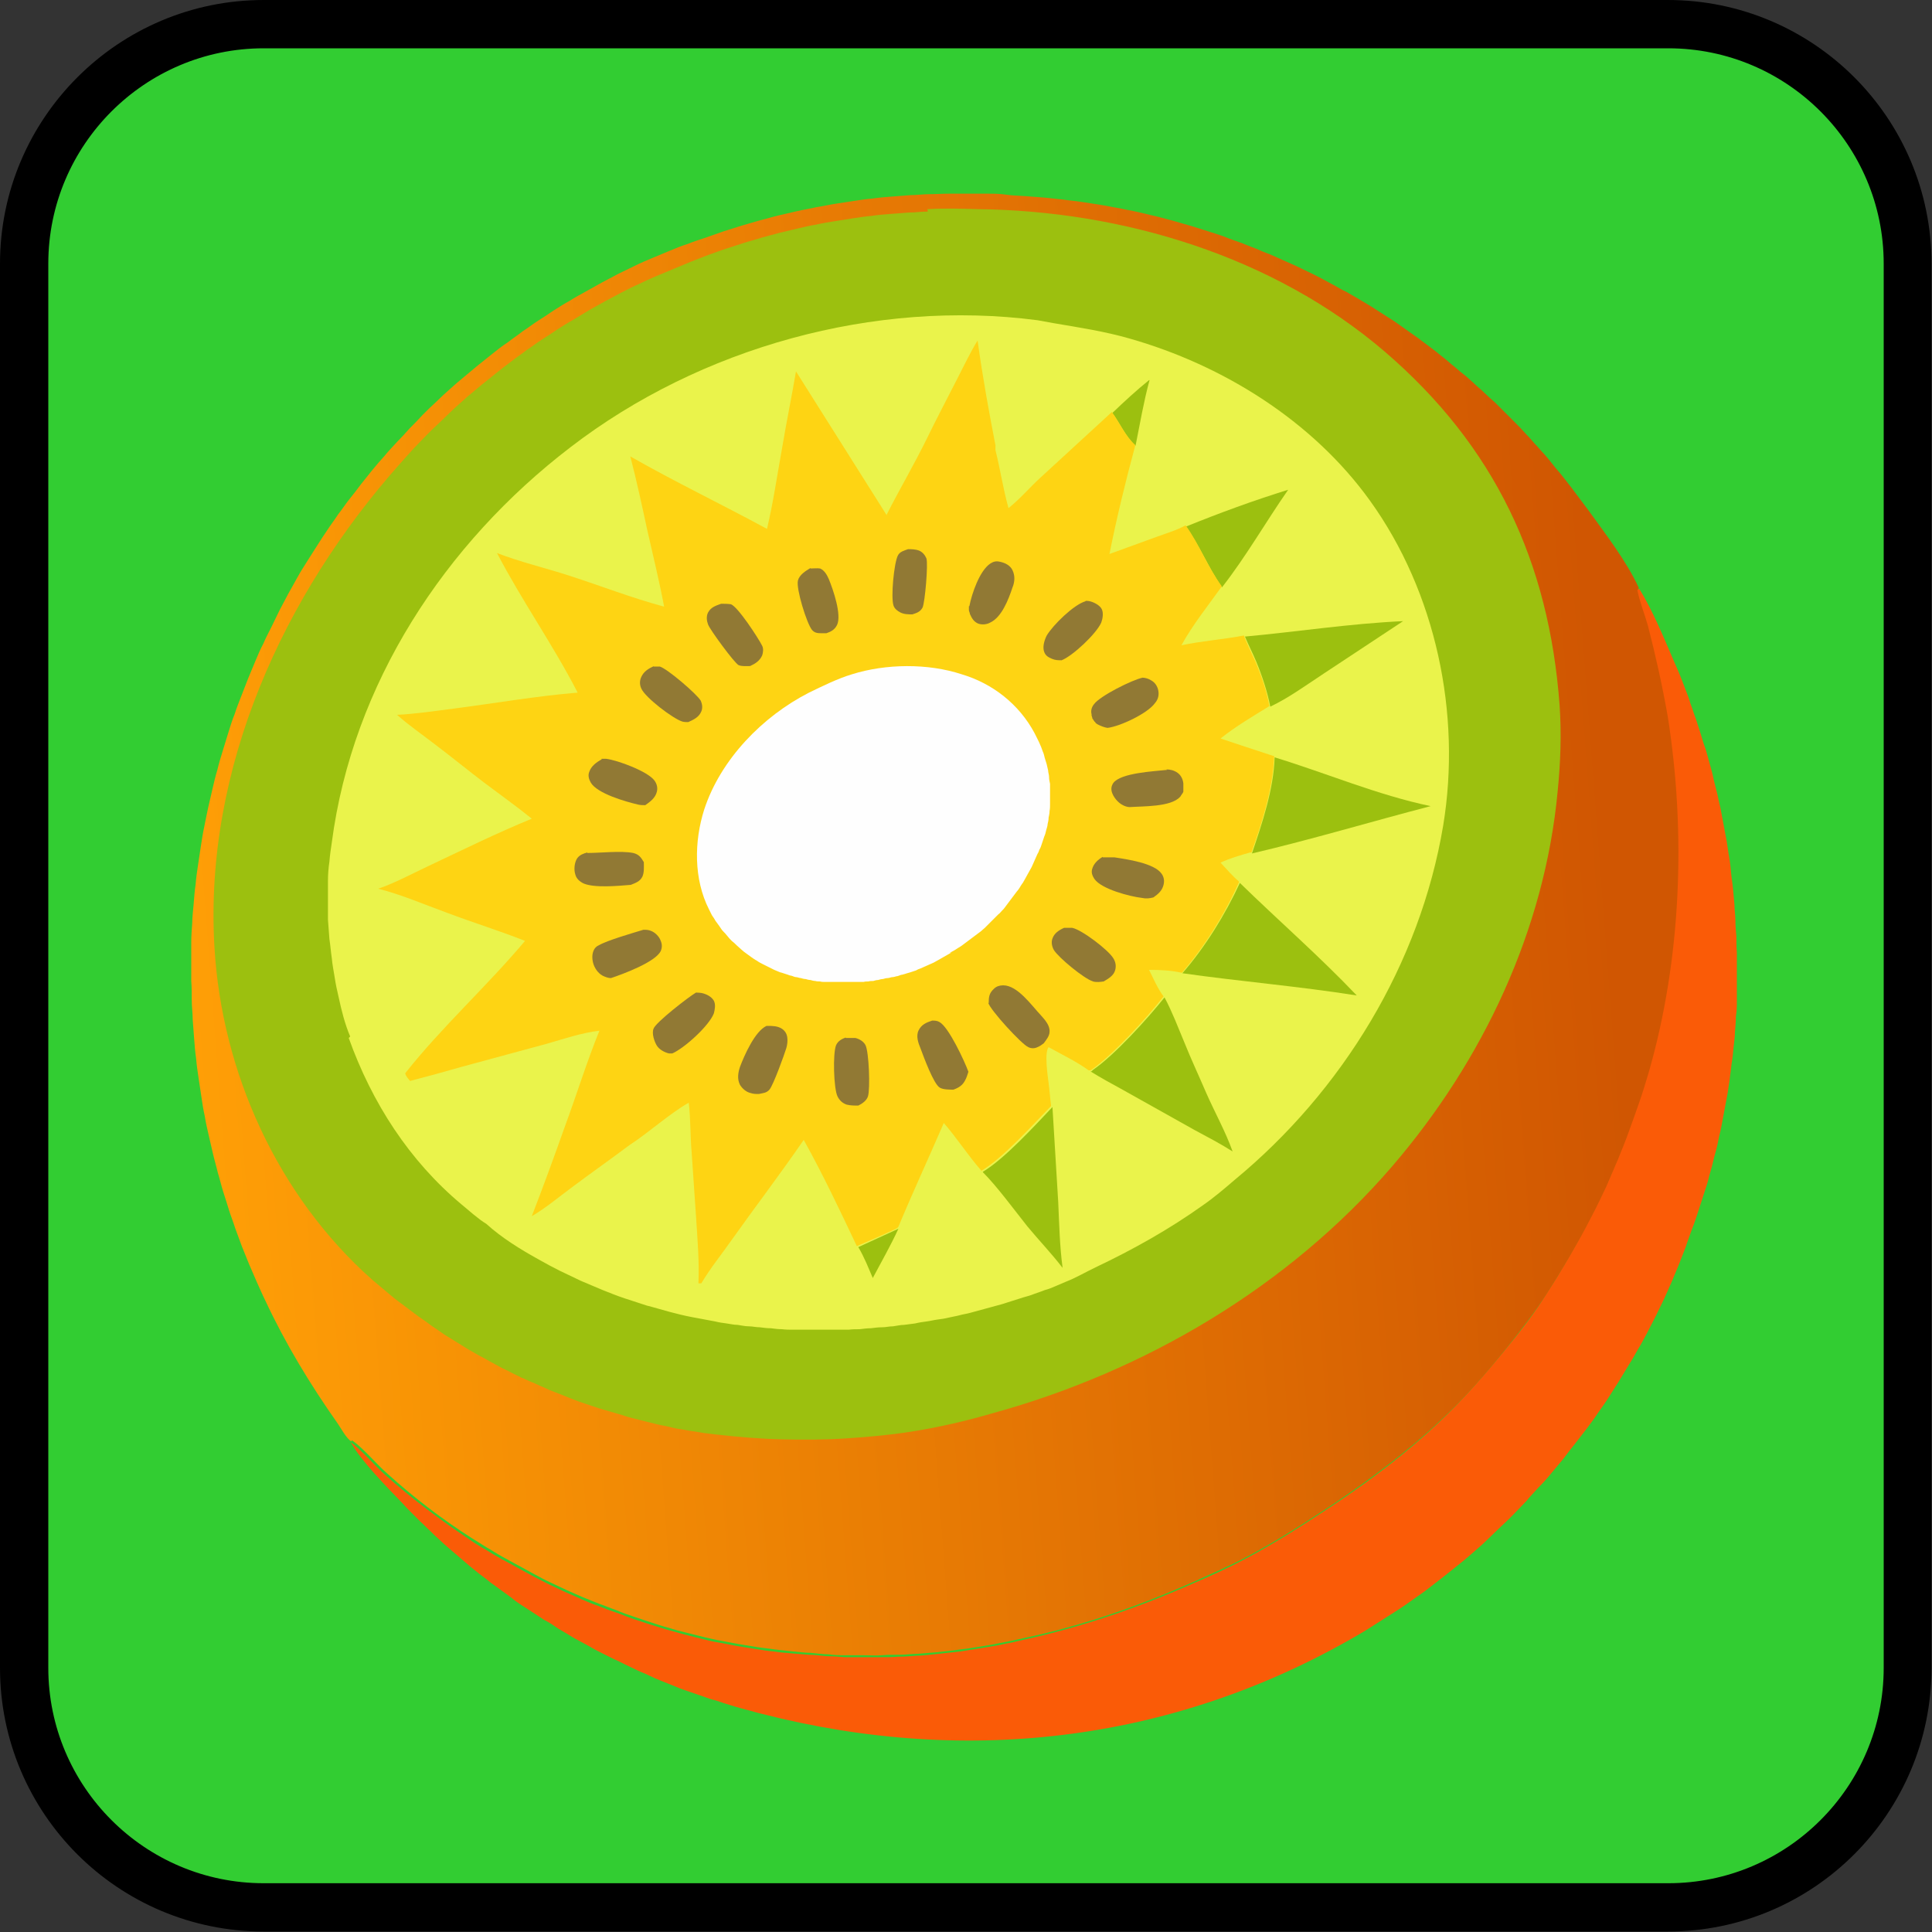 <?xml version="1.0" encoding="UTF-8"?>
<svg id="_Слой_1" data-name="Слой 1" xmlns="http://www.w3.org/2000/svg" xmlns:xlink="http://www.w3.org/1999/xlink" viewBox="0 0 40 40">
  <rect x="0" y="0" width="40" height="40" fill="#333333" stroke="none"/>
  <defs>
    <style>
      .cls-1 {
        fill: #fa5b07;
      }

      .cls-2 {
        fill: #917934;
      }

      .cls-3 {
        fill: url(#_Безымянный_градиент_2);
      }

      .cls-4 {
        fill: #fed413;
      }

      .cls-5 {
        fill: #eaf34b;
      }

      .cls-6 {
        fill: #32cd32;
      }

      .cls-7 {
        fill: #9cc00f;
      }

      .cls-8 {
        fill: #fefefe;
      }
    </style>
    <linearGradient id="_Безымянный_градиент_2" data-name="Безымянный градиент 2" x1="542.08" y1="497.95" x2="49.02" y2="460.43" gradientTransform="translate(.9 49.06) scale(.06 -.06)" gradientUnits="userSpaceOnUse">
      <stop offset="0" stop-color="#d05602"/>
      <stop offset="1" stop-color="#ff9f06"/>
    </linearGradient>
  </defs>
  <g>
    <rect class="cls-6" x=".5" y=".5" width="39" height="39" rx="4.96" ry="4.96"/>
    <path d="M34.54,1c2.46,0,4.46,2,4.46,4.46v29.07c0,2.46-2,4.46-4.46,4.46H5.46c-2.46,0-4.46-2-4.46-4.46V5.46C1,3,3,1,5.46,1h29.07m0-1H5.46C2.45,0,0,2.45,0,5.46v29.07c0,3.02,2.45,5.46,5.46,5.46h29.07c3.02,0,5.46-2.45,5.46-5.46V5.46c0-3.02-2.45-5.46-5.46-5.46h0Z"/>
  </g>
  <g>
    <path class="cls-1" d="M33.94,12.19c.28,.46,.49,.97,.7,1.46,.04,.1,.09,.2,.13,.3,.04,.1,.08,.2,.12,.31,.04,.1,.08,.2,.11,.31,.04,.1,.07,.21,.11,.31,.03,.1,.07,.21,.1,.31,.03,.1,.06,.21,.1,.31,.03,.1,.06,.21,.09,.32,.03,.11,.06,.21,.08,.32,.03,.11,.05,.21,.08,.32,.02,.11,.05,.21,.07,.32,.02,.11,.04,.21,.06,.32,.02,.11,.04,.22,.06,.32,.02,.11,.03,.22,.05,.32,.02,.11,.03,.22,.04,.33,.01,.11,.03,.22,.04,.33s.02,.22,.03,.33c0,.11,.02,.22,.02,.33,0,.11,.01,.22,.02,.33,0,.11,0,.22,.01,.33,0,.11,0,.22,0,.33,0,.11,0,.22,0,.33,0,.11,0,.22,0,.33,0,.11,0,.22-.02,.33,0,.11-.01,.22-.02,.33,0,.11-.02,.22-.03,.33-.01,.11-.02,.22-.04,.33-.01,.11-.03,.22-.04,.33-.02,.11-.03,.22-.05,.32-.02,.11-.04,.22-.06,.32-.02,.11-.04,.21-.06,.32-.02,.11-.05,.21-.07,.32-.02,.11-.05,.21-.08,.32-.03,.13-.06,.25-.1,.38-.03,.13-.07,.25-.11,.37-.04,.12-.08,.25-.12,.37-.04,.12-.08,.25-.13,.37-.04,.12-.09,.24-.13,.37-.05,.12-.09,.24-.14,.36-.05,.12-.1,.24-.15,.36-.05,.12-.11,.24-.16,.36-.06,.12-.11,.23-.17,.35-.06,.12-.12,.23-.18,.35-.06,.11-.12,.23-.19,.34-.06,.11-.13,.23-.2,.34-.07,.11-.13,.22-.2,.33-.07,.11-.14,.22-.21,.33-.07,.11-.15,.22-.22,.32-.07,.11-.15,.21-.23,.32-.08,.1-.16,.21-.24,.31-.08,.1-.16,.2-.24,.31-.08,.1-.17,.2-.25,.3-.08,.1-.17,.2-.26,.29-.09,.1-.18,.19-.26,.29-.09,.09-.18,.19-.27,.28s-.18,.18-.28,.27c-.09,.09-.19,.18-.28,.27s-.19,.17-.29,.26c-.1,.09-.2,.17-.3,.25-.1,.08-.2,.16-.3,.24s-.21,.16-.31,.24c-.1,.08-.21,.15-.32,.23-.11,.08-.21,.15-.32,.22s-.22,.14-.33,.21c-.11,.07-.22,.14-.33,.21-3.84,2.29-8.19,2.83-12.51,1.72-.09-.02-.18-.05-.26-.07-.09-.02-.18-.05-.26-.07-.09-.03-.17-.05-.26-.08-.09-.03-.17-.06-.26-.08-.09-.03-.17-.06-.26-.09-.09-.03-.17-.06-.26-.09-.09-.03-.17-.06-.26-.1-.08-.03-.17-.07-.25-.1-.08-.03-.17-.07-.25-.11-.08-.04-.17-.07-.25-.11s-.17-.08-.25-.12c-.08-.04-.16-.08-.25-.12-.08-.04-.16-.08-.24-.12-.08-.04-.16-.08-.24-.13-.08-.04-.16-.09-.24-.13-.08-.04-.16-.09-.24-.14-.08-.05-.16-.09-.23-.14s-.15-.1-.23-.14c-.08-.05-.15-.1-.23-.15-.08-.05-.15-.1-.23-.15-.08-.05-.15-.1-.22-.16-.07-.05-.15-.11-.22-.16-.07-.05-.15-.11-.22-.16-.07-.06-.14-.11-.22-.17-.07-.06-.14-.11-.21-.17-.07-.06-.14-.12-.21-.18-.07-.06-.14-.12-.21-.18-.07-.06-.14-.12-.2-.18-.07-.06-.13-.12-.2-.19-.07-.06-.13-.13-.2-.19-.06-.06-.13-.13-.19-.19-.06-.06-.13-.13-.19-.2-.32-.33-.84-.86-1.06-1.25,.24,.17,.5,.49,.73,.69,.54,.48,1.14,.93,1.74,1.33,.1,.07,.21,.14,.32,.2,.11,.07,.21,.13,.32,.19,.11,.06,.22,.12,.33,.18,.11,.06,.22,.12,.33,.18,.11,.06,.22,.11,.33,.17,.11,.05,.23,.11,.34,.16,.11,.05,.23,.1,.34,.15,.11,.05,.23,.1,.35,.14,.12,.05,.23,.09,.35,.13,.12,.04,.23,.09,.35,.13,.12,.04,.24,.08,.36,.12,.12,.04,.24,.07,.36,.11,.12,.03,.24,.07,.36,.1,.12,.03,.24,.06,.36,.09,.12,.03,.24,.06,.37,.08s.24,.05,.37,.07,.25,.04,.37,.06c.12,.02,.25,.04,.37,.05,.12,.02,.25,.03,.37,.04,.12,.01,.25,.02,.37,.03,.12,0,.25,.02,.37,.03,.12,0,.25,.01,.37,.02,.12,0,.25,0,.37,0,.12,0,.25,0,.37,0s.25,0,.37-.01c.12,0,.25-.01,.37-.02,.12,0,.25-.02,.37-.03,.12-.01,.25-.03,.37-.04,.12-.01,.25-.03,.37-.05,.12-.02,.25-.04,.37-.06,.12-.02,.25-.04,.37-.07,.12-.02,.24-.05,.37-.08,1.23-.27,2.39-.67,3.54-1.18,.35-.15,.7-.31,1.04-.49,.63-.33,1.23-.72,1.82-1.11,.77-.51,1.52-1.08,2.19-1.71,.52-.49,.97-1.01,1.42-1.56,.28-.34,.56-.7,.79-1.07,.11-.18,.23-.35,.33-.53,.11-.18,.21-.36,.32-.55,.1-.18,.2-.37,.3-.56,.1-.19,.19-.38,.28-.57,.09-.19,.17-.38,.25-.58,.08-.19,.16-.39,.23-.59,.07-.2,.15-.39,.21-.59,.07-.2,.13-.4,.19-.6,.68-2.35,.79-4.97,.4-7.38-.11-.63-.24-1.26-.41-1.88-.07-.25-.16-.49-.22-.74l.03-.05Z"/>
    <path class="cls-3" d="M7.27,29.84c-.1-.06-.21-.27-.28-.37-.57-.81-1.08-1.65-1.5-2.55-.06-.12-.11-.24-.17-.37-.05-.12-.11-.25-.16-.37-.05-.12-.1-.25-.15-.37-.05-.13-.09-.25-.14-.38-.04-.13-.09-.25-.13-.38-.04-.13-.08-.26-.12-.38-.04-.13-.07-.26-.11-.39-.03-.13-.07-.26-.1-.39-.03-.13-.06-.26-.09-.39-.03-.13-.06-.26-.08-.39-.03-.13-.05-.26-.07-.4-.02-.13-.04-.26-.06-.4-.02-.13-.04-.27-.05-.4-.02-.13-.03-.27-.04-.4-.01-.13-.02-.27-.03-.4,0-.13-.02-.27-.02-.4,0-.13,0-.27-.01-.4,0-.13,0-.27,0-.4,0-.13,0-.27,0-.4,0-.13,.01-.27,.02-.4,0-.13,.02-.27,.03-.4s.02-.27,.04-.4c.01-.13,.03-.27,.05-.4,.02-.13,.04-.27,.06-.4,.02-.13,.04-.26,.07-.4s.05-.26,.08-.39c.03-.13,.06-.26,.09-.39,.03-.13,.06-.26,.1-.39,.03-.13,.07-.26,.11-.39,.04-.13,.08-.26,.12-.39,.04-.13,.08-.26,.13-.38,.04-.13,.09-.25,.14-.38,.05-.12,.09-.24,.14-.36,.05-.12,.1-.24,.15-.36,.05-.12,.1-.24,.16-.35,.05-.12,.11-.23,.17-.35,.06-.12,.11-.23,.17-.35,.06-.11,.12-.23,.18-.34,.06-.11,.13-.23,.19-.34,.06-.11,.13-.22,.2-.33,.07-.11,.14-.22,.21-.33,.07-.11,.14-.22,.21-.32,.07-.11,.15-.21,.22-.32,.08-.1,.15-.21,.23-.31,.08-.1,.16-.2,.24-.31,.08-.1,.16-.2,.24-.3,.08-.1,.17-.2,.25-.29,.08-.1,.17-.19,.26-.29,.09-.09,.18-.19,.26-.28,.09-.09,.18-.18,.27-.28,.09-.09,.18-.18,.28-.27,.09-.09,.19-.18,.28-.26,.1-.09,.19-.17,.29-.25,.1-.08,.2-.17,.3-.25,.1-.08,.2-.16,.3-.24,.1-.08,.2-.16,.31-.23,.1-.08,.21-.15,.31-.23,.11-.07,.21-.15,.32-.22,.11-.07,.22-.14,.32-.21,.11-.07,.22-.14,.33-.2,.11-.07,.22-.13,.33-.19s.23-.13,.34-.19c.11-.06,.23-.12,.34-.18,.12-.06,.23-.11,.35-.17,.12-.06,.24-.11,.36-.16,.12-.05,.24-.1,.36-.15,.12-.05,.24-.1,.37-.14,.12-.05,.25-.09,.37-.13,.12-.04,.25-.09,.37-.13,.13-.04,.25-.08,.38-.12,.13-.04,.25-.07,.38-.11,.13-.03,.25-.07,.38-.1,.13-.03,.26-.06,.39-.09,.13-.03,.26-.05,.39-.08,.13-.02,.26-.05,.39-.07,.13-.02,.26-.04,.39-.06s.26-.04,.39-.05c.13-.02,.26-.03,.39-.04s.26-.02,.39-.03c.13,0,.26-.02,.39-.02,.13,0,.26-.01,.4-.01,.13,0,.26,0,.4,0,.13,0,.26,0,.4,0,.13,0,.26,0,.39,.02s.26,.02,.39,.03c.13,.01,.26,.02,.39,.03,.13,.01,.26,.03,.39,.04,.13,.02,.26,.03,.39,.05,.13,.02,.26,.04,.39,.06,.13,.02,.26,.05,.39,.07,.13,.03,.26,.05,.39,.08,.13,.03,.26,.06,.38,.09,.13,.03,.26,.07,.38,.1,.13,.04,.25,.07,.38,.11,.13,.04,.25,.08,.38,.12,.13,.04,.25,.08,.37,.13,.09,.03,.19,.07,.28,.1,.09,.04,.18,.07,.28,.11,.09,.04,.18,.08,.27,.11,.09,.04,.18,.08,.27,.12,.09,.04,.18,.08,.27,.12s.18,.09,.27,.13c.09,.04,.18,.09,.26,.13,.09,.05,.17,.09,.26,.14,.09,.05,.17,.1,.26,.14,.09,.05,.17,.1,.26,.15,.08,.05,.17,.1,.25,.15,.08,.05,.17,.11,.25,.16,.08,.05,.17,.11,.25,.16,.08,.06,.16,.11,.24,.17,.08,.06,.16,.11,.24,.17,.08,.06,.16,.12,.24,.18,.08,.06,.16,.12,.23,.18,.08,.06,.15,.12,.23,.19,.08,.06,.15,.13,.23,.19,.08,.06,.15,.13,.22,.19,.07,.07,.15,.13,.22,.2,.07,.07,.14,.13,.22,.2,.07,.07,.14,.14,.21,.21,.07,.07,.14,.14,.21,.21,.07,.07,.14,.14,.2,.21,.07,.07,.13,.14,.2,.22,.07,.07,.13,.15,.2,.22,.06,.07,.13,.15,.19,.23,.06,.08,.13,.15,.19,.23,.06,.08,.12,.15,.18,.23,.06,.08,.12,.16,.18,.24,.06,.08,.12,.16,.18,.24,.36,.5,.78,1.04,1.04,1.6l-.03,.05c.05,.25,.15,.49,.22,.74,.16,.62,.3,1.25,.41,1.88,.38,2.41,.28,5.03-.4,7.38-.06,.2-.12,.4-.19,.6-.07,.2-.14,.4-.21,.59-.07,.2-.15,.39-.23,.59-.08,.19-.17,.39-.25,.58-.09,.19-.18,.38-.28,.57-.1,.19-.19,.37-.3,.56-.1,.18-.21,.37-.32,.55-.11,.18-.22,.36-.33,.53-.24,.37-.52,.73-.79,1.07-.44,.55-.9,1.08-1.42,1.56-.67,.63-1.43,1.2-2.19,1.71-.59,.39-1.19,.78-1.82,1.11-.34,.18-.69,.33-1.04,.49-1.15,.51-2.31,.92-3.54,1.18-.12,.03-.24,.05-.37,.08-.12,.02-.25,.05-.37,.07-.12,.02-.25,.04-.37,.06-.12,.02-.25,.03-.37,.05-.12,.01-.25,.03-.37,.04-.12,.01-.25,.02-.37,.03-.12,0-.25,.02-.37,.02-.12,0-.25,0-.37,.01s-.25,0-.37,0c-.12,0-.25,0-.37,0-.12,0-.25,0-.37-.02-.12,0-.25-.02-.37-.03-.12,0-.25-.02-.37-.03-.12-.01-.25-.03-.37-.04-.12-.02-.25-.03-.37-.05-.12-.02-.25-.04-.37-.06s-.25-.05-.37-.07-.24-.05-.37-.08c-.12-.03-.24-.06-.36-.09-.12-.03-.24-.06-.36-.1-.12-.03-.24-.07-.36-.11-.12-.04-.24-.08-.36-.12-.12-.04-.24-.08-.35-.13-.12-.04-.23-.09-.35-.13-.12-.05-.23-.09-.35-.14-.11-.05-.23-.1-.34-.15-.11-.05-.23-.11-.34-.16-.11-.05-.22-.11-.33-.17-.11-.06-.22-.12-.33-.18-.11-.06-.22-.12-.33-.18-.11-.06-.21-.13-.32-.19-.11-.07-.21-.13-.32-.2-.61-.39-1.2-.84-1.74-1.33-.23-.2-.49-.52-.73-.69Z"/>
    <path class="cls-7" d="M19.2,4.33s.01,0,.02,0c.33-.02,.68-.01,1.01,0,3,.03,6.13,.97,8.44,2.95,2.28,1.96,3.4,4.35,3.62,7.32,.04,.6,.02,1.18-.04,1.78-.27,2.88-1.55,5.58-3.42,7.76-2.15,2.5-5.12,4.25-8.28,5.12-.55,.16-1.11,.29-1.68,.38-.44,.07-.89,.11-1.34,.14-.45,.03-.9,.03-1.35,.02-.45-.01-.9-.05-1.35-.1-.08-.01-.16-.02-.25-.03-.08-.01-.16-.03-.25-.04-.08-.01-.16-.03-.24-.04s-.16-.03-.24-.05c-.08-.02-.16-.03-.24-.05-.08-.02-.16-.04-.24-.06-.08-.02-.16-.04-.24-.06-.08-.02-.16-.04-.24-.07-.08-.02-.16-.05-.24-.07-.08-.02-.16-.05-.24-.07-.08-.03-.16-.05-.24-.08-.08-.03-.16-.05-.23-.08-.08-.03-.16-.06-.23-.09s-.15-.06-.23-.09c-.08-.03-.15-.06-.23-.1-.08-.03-.15-.07-.23-.1-.08-.03-.15-.07-.23-.1-.07-.04-.15-.07-.22-.11-.07-.04-.15-.07-.22-.11-.07-.04-.15-.08-.22-.12s-.14-.08-.22-.12c-.07-.04-.14-.08-.21-.12-.07-.04-.14-.09-.21-.13-.07-.04-.14-.09-.21-.13-.07-.04-.14-.09-.21-.14-.07-.05-.14-.09-.2-.14-.07-.05-.14-.1-.2-.14-.07-.05-.13-.1-.2-.15-.07-.05-.13-.1-.2-.15-.07-.05-.13-.1-.19-.15-.06-.05-.13-.11-.19-.16-.06-.05-.13-.11-.19-.16-1.95-1.73-3.11-4.29-3.26-6.88-.22-3.7,1.43-7.31,3.86-10.03,.09-.1,.17-.19,.26-.29,.09-.09,.18-.19,.27-.28,.09-.09,.18-.18,.28-.27,.09-.09,.19-.18,.28-.27,.1-.09,.19-.17,.29-.26,.1-.08,.2-.17,.3-.25,.1-.08,.2-.16,.3-.24,.1-.08,.2-.16,.31-.24,.1-.08,.21-.15,.31-.23,.11-.07,.21-.15,.32-.22,.11-.07,.22-.14,.32-.21,.11-.07,.22-.14,.33-.2,.11-.07,.22-.13,.33-.2,.11-.06,.23-.13,.34-.19,.11-.06,.23-.12,.34-.18,.12-.06,.23-.12,.35-.17,.12-.06,.23-.11,.35-.16,.12-.05,.24-.1,.36-.15s.24-.1,.36-.15c.12-.05,.24-.09,.36-.14,.12-.04,.24-.09,.37-.13,.12-.04,.25-.08,.37-.12s.25-.07,.37-.11c.12-.03,.25-.07,.37-.1,.13-.03,.25-.06,.38-.09,.13-.03,.25-.06,.38-.08,.13-.03,.25-.05,.38-.07,.13-.02,.25-.04,.38-.06,.13-.02,.26-.04,.38-.05,.13-.02,.26-.03,.39-.04,.13-.01,.26-.02,.39-.03,.13,0,.26-.02,.39-.02Z"/>
    <path class="cls-5" d="M7.25,21.46c-.11-.26-.18-.54-.24-.82-.03-.13-.06-.26-.08-.4-.02-.13-.05-.27-.06-.4-.02-.13-.03-.27-.05-.4-.01-.13-.02-.27-.03-.4,0-.13,0-.27,0-.4,0-.13,0-.27,0-.4,0-.13,.01-.27,.03-.4,.01-.13,.03-.27,.05-.4,.43-3.28,2.34-6.19,4.94-8.18,2.69-2.07,6.3-3.07,9.67-2.63,.11,.02,.22,.04,.33,.06,.53,.09,1.06,.17,1.58,.32,1.93,.55,3.78,1.7,4.97,3.35,1.37,1.9,1.9,4.42,1.52,6.73-.48,2.87-2.09,5.5-4.32,7.34-.21,.18-.42,.36-.65,.52-.7,.5-1.45,.92-2.23,1.29-.21,.1-.41,.22-.62,.3-.07,.03-.14,.06-.21,.09-.07,.03-.14,.06-.22,.08-.07,.03-.14,.05-.22,.08-.07,.03-.15,.05-.22,.07-.07,.02-.15,.05-.22,.07-.07,.02-.15,.05-.22,.07-.07,.02-.15,.04-.22,.06-.07,.02-.15,.04-.22,.06-.07,.02-.15,.04-.22,.06-.07,.02-.15,.03-.22,.05-.07,.02-.15,.03-.23,.05-.08,.02-.15,.03-.23,.04-.08,.01-.15,.03-.23,.04-.08,.01-.15,.02-.23,.04-.08,.01-.15,.02-.23,.03-.08,0-.15,.02-.23,.03-.08,0-.15,.02-.23,.02-.08,0-.15,.01-.23,.02-.08,0-.15,.01-.23,.02-.08,0-.15,0-.23,.01-.08,0-.15,0-.23,0-.08,0-.15,0-.23,0-.08,0-.15,0-.23,0-.08,0-.15,0-.23,0-.08,0-.15,0-.23,0-.08,0-.15,0-.23-.01-.08,0-.15-.01-.23-.02-.08,0-.15-.01-.23-.02-.08,0-.15-.02-.23-.02-.08,0-.15-.02-.23-.03-.08,0-.15-.02-.23-.03-.08-.01-.15-.02-.23-.04-.16-.03-.32-.06-.48-.09-.16-.03-.32-.07-.47-.11s-.31-.09-.47-.13c-.15-.05-.31-.1-.46-.15-.15-.05-.3-.11-.45-.17-.15-.06-.3-.13-.45-.19-.15-.07-.29-.14-.44-.21-.14-.07-.29-.15-.43-.23-.38-.21-.77-.45-1.09-.74-.18-.11-.35-.27-.51-.4-1.09-.91-1.86-2.11-2.34-3.45Z"/>
    <path class="cls-7" d="M18.6,25.44c-.16,.35-.35,.68-.53,1.02-.09-.21-.18-.44-.3-.64h0c.28-.13,.55-.25,.83-.38Z"/>
    <path class="cls-7" d="M23.8,7.87c-.12,.44-.2,.91-.29,1.36-.2-.18-.32-.46-.48-.68h0c.25-.24,.5-.47,.76-.68Z"/>
    <path class="cls-7" d="M24.56,10.9c.69-.28,1.4-.54,2.11-.76-.46,.66-.87,1.38-1.37,2.02-.28-.4-.46-.86-.74-1.25Z"/>
    <path class="cls-7" d="M20.35,24.26c.45-.27,1.07-.95,1.44-1.34l.12,1.98c.02,.45,.03,.9,.09,1.35-.23-.3-.49-.57-.73-.86-.27-.34-.63-.83-.92-1.12h0Z"/>
    <path class="cls-7" d="M25.77,13.18c1.09-.1,2.18-.27,3.28-.32l-1.65,1.09c-.35,.23-.72,.5-1.1,.68-.06-.31-.17-.64-.29-.93-.07-.17-.16-.34-.23-.51v-.02Z"/>
    <path class="cls-7" d="M26.39,15.68c1.08,.33,2.13,.78,3.23,1.01-1.23,.32-2.46,.69-3.7,.98,.21-.62,.45-1.33,.47-1.99Z"/>
    <path class="cls-7" d="M22.58,22.18h.02s.02-.02,.03-.03c.44-.3,1.13-1.06,1.48-1.5,.16,.3,.28,.62,.41,.93,.14,.35,.3,.69,.45,1.04,.18,.41,.4,.8,.55,1.22-.25-.16-.52-.3-.78-.44l-1.5-.84c-.22-.12-.44-.24-.65-.37Z"/>
    <path class="cls-7" d="M25.67,18.28c.8,.78,1.65,1.52,2.42,2.33-1.2-.19-2.41-.29-3.61-.46,.47-.54,.89-1.22,1.19-1.87Z"/>
    <path class="cls-4" d="M18.36,10.65c.27-.53,.57-1.04,.83-1.57,.2-.41,.41-.81,.62-1.22,.14-.27,.27-.55,.43-.81,.1,.73,.23,1.45,.37,2.17v.1c.1,.4,.16,.81,.27,1.2,.24-.19,.44-.43,.66-.63l1.48-1.36c.16,.22,.28,.5,.48,.68v.03c-.2,.74-.38,1.48-.53,2.23,.33-.12,.66-.24,.99-.36,.19-.07,.4-.13,.58-.23h.01c.28,.39,.45,.85,.74,1.25v.02c-.28,.39-.6,.79-.83,1.21,.42-.09,.86-.12,1.28-.2h.02s0,.02,0,.02c.07,.17,.15,.34,.23,.51,.12,.29,.24,.62,.29,.93-.34,.21-.7,.42-1.01,.67,.36,.12,.72,.24,1.09,.36h.02c-.02,.66-.25,1.38-.47,2h-.03c-.21,.06-.42,.12-.61,.21,.12,.13,.25,.28,.38,.39v.02c-.29,.65-.71,1.33-1.18,1.87-.23-.05-.44-.06-.68-.06,.09,.18,.18,.39,.3,.55h0c-.35,.45-1.04,1.2-1.48,1.51,0,0-.02,.01-.03,.02h-.02s-.02,0-.02,0c-.25-.18-.56-.33-.83-.48-.09,.11-.02,.59,0,.74,.02,.15,.03,.31,.05,.46v.02c-.38,.39-.99,1.07-1.44,1.34-.28-.32-.51-.68-.78-.99-.31,.72-.64,1.43-.94,2.15l-.03,.03c-.27,.13-.55,.25-.83,.37-.35-.74-.7-1.48-1.1-2.2-.48,.7-1,1.38-1.49,2.07-.21,.3-.44,.58-.63,.9h-.06c.02-.46-.02-.92-.05-1.39l-.09-1.32c-.03-.34-.02-.69-.06-1.03-.39,.22-.83,.62-1.23,.88-.4,.3-.8,.58-1.2,.88-.27,.2-.53,.42-.82,.59,.24-.62,.47-1.25,.69-1.87,.24-.65,.45-1.33,.71-1.97-.36,.04-.74,.17-1.09,.27l-1.77,.48c-.35,.1-.71,.2-1.06,.29-.04-.05-.09-.1-.1-.16,.75-.95,1.7-1.81,2.48-2.74-.53-.21-1.08-.38-1.61-.58-.47-.17-.95-.38-1.43-.5,.35-.12,.68-.3,1.02-.46,.72-.34,1.43-.69,2.16-.99-.32-.26-.66-.5-.99-.75-.33-.25-.66-.52-.99-.77-.27-.21-.55-.4-.81-.63,.39-.02,.79-.08,1.18-.13,.85-.11,1.71-.26,2.56-.33-.51-.99-1.16-1.91-1.67-2.89,.49,.19,1.01,.31,1.5,.47,.65,.21,1.29,.46,1.96,.64-.1-.53-.23-1.06-.35-1.59-.11-.51-.22-1.02-.35-1.52,.93,.53,1.89,.99,2.83,1.5,.13-.55,.21-1.11,.31-1.66,.09-.54,.2-1.07,.29-1.6l1.88,2.98Z"/>
    <path class="cls-2" d="M18.79,11.37c.08,0,.16,0,.24,.03,.07,.03,.12,.09,.15,.16,.04,.11-.03,.92-.08,1.02-.05,.09-.12,.11-.21,.14-.08,0-.17,0-.25-.04-.06-.03-.12-.08-.14-.14-.06-.17,.01-.89,.09-1.04,.04-.08,.13-.1,.21-.13Z"/>
    <path class="cls-2" d="M20.07,12.55c.05-.26,.21-.73,.43-.88,.06-.04,.12-.06,.2-.04,.1,.02,.21,.07,.26,.17,.06,.12,.05,.25,0,.37-.08,.24-.22,.61-.46,.72-.07,.04-.17,.05-.25,.02-.09-.04-.13-.11-.17-.2,0-.03-.02-.05-.02-.08v-.08Z"/>
    <path class="cls-2" d="M16.78,11.77c.06,0,.14-.01,.2,0,.09,.04,.14,.13,.18,.22,.09,.22,.27,.74,.17,.95-.05,.1-.13,.14-.22,.17-.04,0-.08,0-.12,0-.07,0-.13-.01-.18-.07-.11-.14-.33-.85-.29-1.02,.03-.12,.16-.2,.26-.26Z"/>
    <path class="cls-2" d="M22.48,12.44s.06,0,.09,.01c.08,.02,.2,.08,.24,.16,.04,.08,.02,.2-.01,.28-.1,.23-.59,.69-.82,.78-.07,0-.13,0-.2-.03-.07-.03-.13-.06-.16-.14-.04-.1,0-.24,.05-.34,.13-.22,.56-.64,.8-.71Z"/>
    <path class="cls-2" d="M13.53,13.8s.09,0,.13,0c.15,.04,.77,.57,.85,.71,.03,.07,.04,.15,.01,.22-.05,.12-.16,.17-.27,.22-.04,0-.08,0-.12-.01-.2-.06-.77-.5-.85-.68-.04-.08-.04-.17,0-.25,.05-.11,.15-.17,.26-.22Z"/>
    <path class="cls-2" d="M12.16,17.66c.27,0,.7-.05,.95,0,.12,.03,.16,.09,.22,.19,0,.1,.01,.21-.03,.3-.05,.1-.14,.13-.24,.17-.25,.02-.75,.07-.98-.03-.08-.04-.15-.1-.17-.19-.03-.09-.02-.24,.04-.33,.05-.07,.13-.1,.21-.12Z"/>
    <path class="cls-2" d="M17.51,21.49c.07,0,.14,0,.2,0,.08,.02,.17,.07,.21,.15,.07,.14,.1,.9,.05,1.06-.03,.09-.12,.15-.2,.19-.08,0-.16,0-.24-.02-.09-.03-.15-.09-.19-.17-.08-.16-.1-.89-.03-1.06,.04-.09,.12-.13,.2-.16Z"/>
    <path class="cls-2" d="M23.64,14.03c.07,0,.14,.02,.2,.06,.07,.04,.12,.11,.14,.2,.02,.1,0,.19-.07,.27-.15,.21-.72,.48-.98,.51-.07-.01-.14-.04-.2-.07,0,0-.02-.01-.03-.02,0,0-.02-.01-.02-.02s-.02-.02-.02-.02c0,0-.01-.02-.02-.03,0,0-.01-.02-.02-.03s0-.02-.01-.03c0,0,0-.02-.01-.03,0-.01,0-.02,0-.03-.02-.07,0-.15,.05-.21,.12-.17,.8-.51,1.01-.55Z"/>
    <path class="cls-2" d="M12.45,15.71s.07,0,.1,0c.24,.03,.86,.26,1,.45,.05,.07,.07,.15,.05,.23-.03,.13-.14,.21-.24,.28-.05,0-.09,0-.14-.01-.26-.06-.86-.23-.99-.46-.04-.07-.06-.15-.03-.22,.04-.12,.15-.2,.26-.26Z"/>
    <path class="cls-2" d="M22.04,19.21c.05,0,.11,0,.16,0,.2,.04,.75,.46,.85,.63,.05,.08,.06,.16,.04,.24-.03,.12-.14,.18-.24,.24-.07,.01-.15,.02-.22,0-.19-.06-.71-.49-.81-.65-.04-.07-.06-.16-.03-.24,.04-.11,.13-.17,.24-.22Z"/>
    <path class="cls-2" d="M14.93,12.5c.07,0,.13,0,.2,.01,.14,.04,.57,.7,.65,.86,.03,.06,.02,.14,0,.2-.05,.11-.14,.17-.25,.22-.08,0-.17,.01-.24-.02-.09-.05-.59-.73-.63-.84-.03-.08-.04-.17,0-.25,.06-.11,.16-.14,.27-.18Z"/>
    <path class="cls-2" d="M24.15,15.93c.08,0,.16,.02,.23,.07,.07,.05,.11,.13,.12,.22,0,.01,0,.02,0,.04,0,.01,0,.02,0,.04s0,.02,0,.04c0,.01,0,.02,0,.04,0,.01,0,.02-.01,.03,0,.01-.01,.02-.02,.03,0,.01-.01,.02-.02,.03,0,.01-.01,.02-.02,.03-.19,.21-.77,.19-1.04,.21-.05,0-.11-.02-.16-.05-.09-.05-.18-.16-.21-.26-.02-.07-.01-.13,.03-.19,.16-.21,.84-.24,1.11-.27Z"/>
    <path class="cls-2" d="M20.47,20.77c0-.13,.01-.21,.11-.3,.05-.05,.12-.07,.19-.07,.3,0,.59,.42,.78,.62,.08,.09,.19,.21,.18,.34,0,.09-.07,.17-.12,.24-.04,.03-.08,.06-.13,.08-.06,.03-.13,.03-.19,0-.14-.06-.79-.77-.83-.92Z"/>
    <path class="cls-2" d="M22.83,17.75c.08,0,.16,0,.24,0,.26,.04,.83,.12,.98,.34,.05,.07,.06,.15,.04,.23-.03,.12-.11,.19-.21,.26-.08,.02-.15,.03-.24,.01-.25-.03-.83-.18-.98-.39-.04-.06-.07-.13-.05-.2,.03-.12,.12-.2,.22-.26Z"/>
    <path class="cls-2" d="M13.32,19.25c.06,0,.1,0,.15,.02,.09,.03,.18,.12,.21,.21,.03,.07,.03,.14,0,.21-.11,.23-.79,.48-1.03,.56-.04,0-.08-.01-.13-.03-.11-.04-.19-.14-.23-.25-.03-.09-.04-.2,0-.29,.02-.05,.06-.09,.11-.11,.17-.1,.69-.25,.92-.32Z"/>
    <path class="cls-2" d="M14.39,20.55s.09,0,.14,.01c.09,.02,.2,.07,.25,.16,.04,.08,.02,.18,0,.26-.1,.26-.61,.72-.86,.83-.02,0-.04,0-.07,0-.09-.02-.2-.08-.25-.16-.05-.08-.11-.25-.07-.35,.04-.13,.74-.67,.88-.75Z"/>
    <path class="cls-2" d="M15.89,21.24c.1,0,.21,0,.3,.06,.06,.04,.1,.1,.11,.18,.01,.07,0,.15-.02,.22-.04,.13-.27,.77-.35,.86-.06,.07-.13,.07-.22,.09-.06,0-.11,0-.17-.02-.09-.02-.17-.09-.22-.17-.06-.12-.04-.25,0-.37,.09-.24,.31-.74,.55-.85Z"/>
    <path class="cls-2" d="M19.29,21.13c.06,0,.11,0,.16,.03,.19,.1,.52,.81,.6,1.03-.02,.06-.04,.13-.07,.18-.05,.1-.13,.15-.24,.19-.08,0-.21,0-.28-.04-.13-.07-.34-.65-.4-.81-.05-.12-.1-.26-.04-.38,.06-.12,.16-.16,.28-.2Z"/>
    <path class="cls-8" d="M19.7,19.72c-.09,.05-.19,.11-.28,.16-.03,.02-.06,.03-.09,.05-.03,.01-.06,.03-.09,.04-.03,.01-.06,.03-.09,.04-.03,.01-.06,.03-.09,.04-.03,.01-.06,.02-.09,.04-.03,.01-.06,.02-.09,.03-.03,.01-.06,.02-.1,.03-.03,.01-.06,.02-.1,.03-.03,0-.06,.02-.1,.03-.03,0-.06,.02-.1,.02-.03,0-.07,.02-.1,.02-.03,0-.07,.01-.1,.02-.03,0-.07,.01-.1,.02-.03,0-.07,.01-.1,.02-.03,0-.07,0-.1,.01-.03,0-.07,0-.1,.01-.03,0-.07,0-.1,0-.03,0-.07,0-.1,0-.03,0-.07,0-.1,0-.03,0-.07,0-.1,0-.03,0-.07,0-.1,0s-.07,0-.1,0c-.03,0-.07,0-.1,0-.03,0-.07,0-.1,0-.03,0-.07,0-.1-.01-.03,0-.07,0-.1-.01-.03,0-.07-.01-.1-.02-.03,0-.07-.01-.1-.02-.03,0-.07-.01-.1-.02-.03,0-.07-.02-.1-.02-.03,0-.06-.02-.1-.03-.03,0-.06-.02-.1-.03-.04-.01-.08-.03-.13-.04-.04-.02-.08-.03-.12-.05-.04-.02-.08-.04-.12-.06-.04-.02-.08-.04-.12-.06-.04-.02-.08-.04-.12-.07-.04-.02-.08-.05-.11-.07-.04-.03-.07-.05-.11-.08-.04-.03-.07-.05-.1-.08-.03-.03-.07-.06-.1-.09-.03-.03-.06-.06-.1-.09-.03-.03-.06-.06-.09-.1s-.06-.07-.09-.1c-.03-.03-.05-.07-.08-.11-.03-.04-.05-.07-.08-.11-.02-.04-.05-.08-.07-.11-.02-.04-.04-.08-.06-.12-.32-.63-.31-1.41-.1-2.07,.34-1.04,1.21-1.93,2.17-2.42,.29-.14,.59-.29,.89-.38,.7-.22,1.57-.23,2.27,0,.64,.19,1.19,.62,1.51,1.22,.02,.04,.04,.08,.06,.12,.02,.04,.04,.08,.06,.13,.02,.04,.03,.08,.05,.13,.02,.04,.03,.09,.04,.13,.01,.04,.03,.09,.04,.13,.01,.04,.02,.09,.03,.13,0,.04,.02,.09,.02,.14,0,.05,.01,.09,.02,.14,0,.05,0,.09,0,.14,0,.05,0,.09,0,.14,0,.05,0,.09,0,.14,0,.05,0,.09-.01,.14,0,.05-.01,.09-.02,.14,0,.05-.01,.09-.02,.13,0,.04-.02,.09-.03,.13-.01,.04-.02,.09-.04,.13-.01,.03-.02,.06-.03,.09-.01,.03-.02,.06-.03,.09-.01,.03-.02,.06-.04,.09-.01,.03-.02,.06-.04,.09-.01,.03-.03,.06-.04,.09-.01,.03-.03,.06-.04,.09-.01,.03-.03,.06-.04,.09-.02,.03-.03,.06-.05,.09-.02,.03-.03,.06-.05,.09-.02,.03-.03,.06-.05,.09-.02,.03-.03,.06-.05,.08-.02,.03-.04,.06-.05,.08-.02,.03-.04,.06-.06,.08-.02,.03-.04,.05-.06,.08-.02,.03-.04,.05-.06,.08-.02,.03-.04,.05-.06,.08-.02,.03-.04,.05-.06,.08-.02,.03-.04,.05-.07,.08-.02,.02-.04,.05-.07,.07-.02,.02-.05,.05-.07,.07-.02,.02-.05,.05-.07,.07-.02,.02-.05,.05-.07,.07-.02,.02-.05,.05-.07,.07-.02,.02-.05,.04-.08,.07-.03,.02-.05,.04-.08,.06-.03,.02-.05,.04-.08,.06-.03,.02-.05,.04-.08,.06-.03,.02-.05,.04-.08,.06-.03,.02-.05,.04-.08,.06-.03,.02-.06,.04-.08,.05-.03,.02-.06,.04-.08,.05-.03,.02-.06,.03-.09,.05Z"/>
  </g>
</svg>
